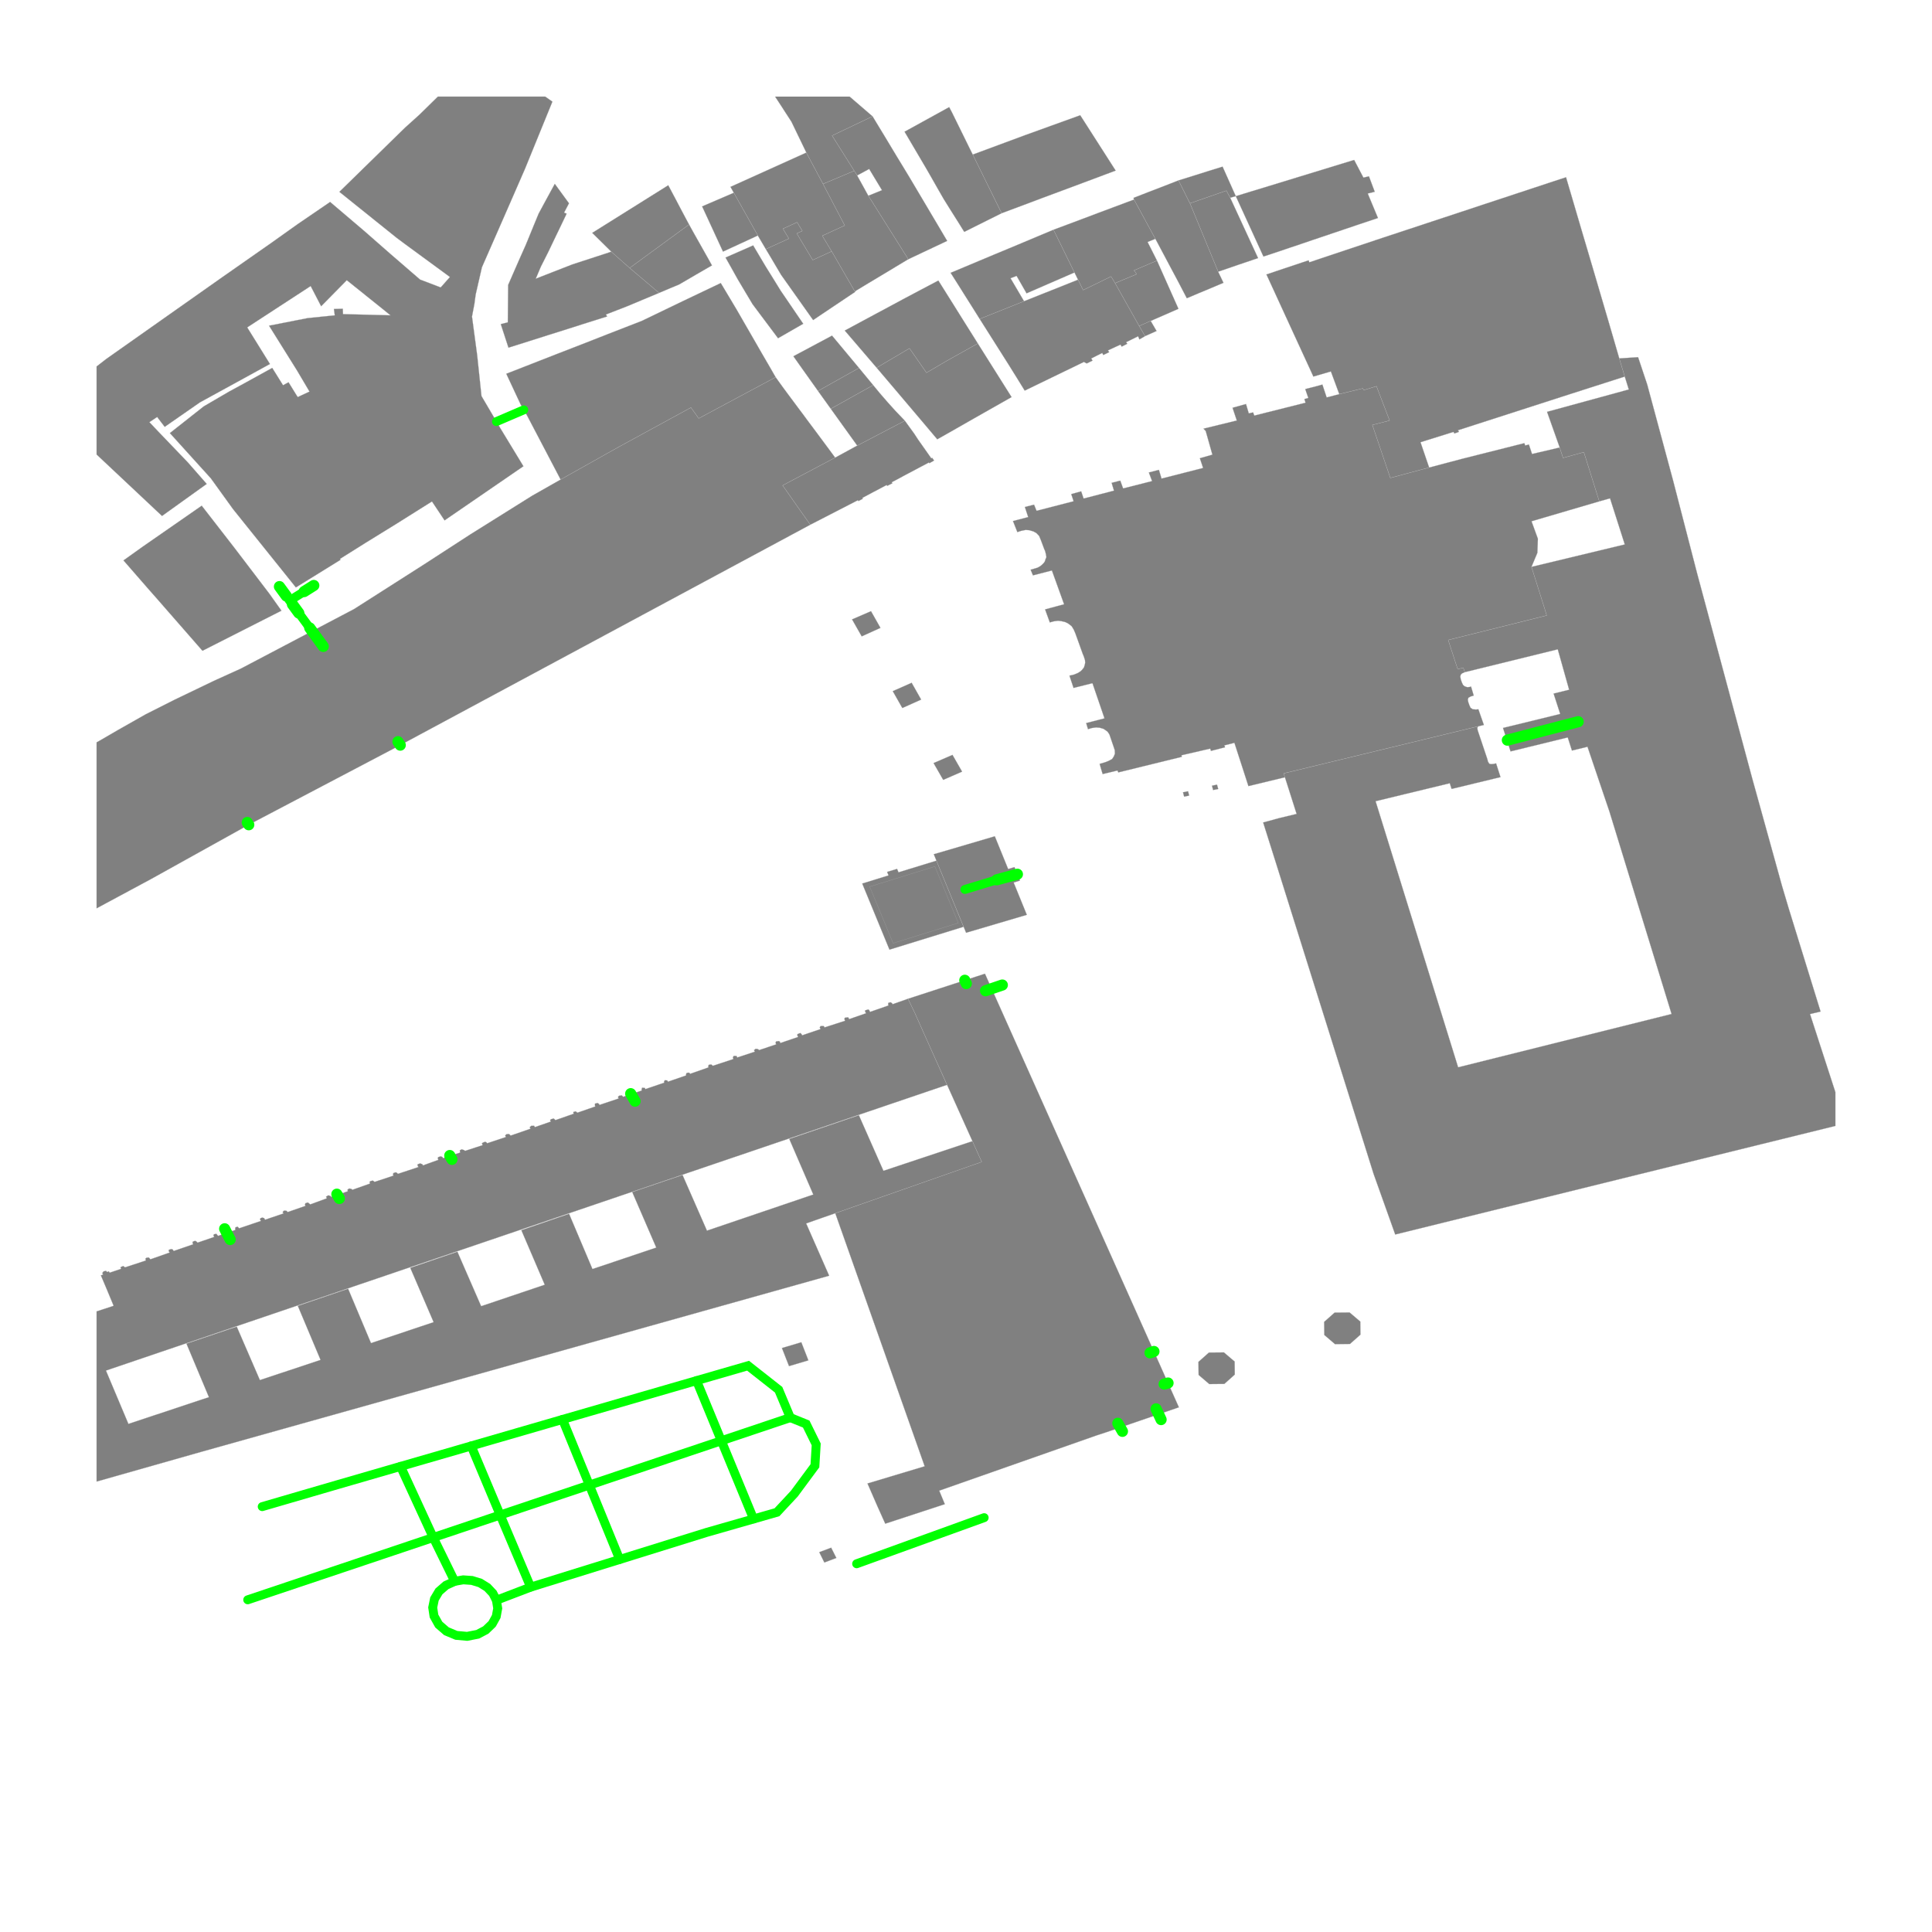 <svg xmlns="http://www.w3.org/2000/svg" viewBox="0 0 1000 1000" width="1000mm" height="1000mm"><style >

.small { font: 10px sans-serif; fill:black}
svg {background-color: white;}
.smallevidence { font: 10px sans-serif; fill:red}
.heavy { font: bold 30px sans-serif; }
.heavyevidence { font: bold 30px sans-serif; fill:red}

.title { font: italic 40px sans-serif; fill:red; }

</style><path stroke="darkgrey" stroke-width="0.1" d="M 655.49 142.04 L 677.35 134.73 L 677.69 135.76 L 712.16 124.24 L 716.4 122.84 L 740.91 114.74 L 760.53 108.26 L 766.49 106.28 L 804.26 93.81 L 810.58 91.74 L 818.9 120.03 L 821.7 129.47 L 824.48 138.88 L 831.1 161.4 L 832.8 167.17 L 838.14 185.51 L 840.97 194.92 L 808.75 205.25 L 754.65 222.7 L 755.17 223.53 L 752.75 224.39 L 752.34 223.56 L 735.26 228.89 L 739.73 242.0 L 719.61 247.39 L 710.31 219.96 L 719.25 217.66 L 712.75 200.69 L 712.47 199.93 L 705.84 201.94 L 705.38 201.04 L 693.2 204.01 L 688.86 192.27 L 679.79 194.92 L 678.33 191.7 L 674.45 183.28 L 667.64 168.48 L 657.68 146.79 L 655.49 142.04" stroke-linecap="round" fill="grey"/><path stroke="darkgrey" stroke-width="0.1" d="M 160.18 202.67 L 153.71 191.73 L 139.24 168.57 L 159.23 164.65 L 173.28 163.22 L 172.82 159.93 L 177.44 159.8 L 177.55 162.58 L 202.1 163.22 L 198.38 160.19 L 183.38 148.16 L 179.5 145.04 L 166.22 158.53 L 160.8 148.07 L 133.64 165.77 L 127.97 169.47 L 139.73 188.41 L 124.68 196.67 L 103.48 208.28 L 85.25 220.95 L 81.34 215.84 L 77.33 218.52 L 82.03 223.47 L 97.22 239.32 L 107.0 250.48 L 83.86 267.07 L 50.0 235.26 L 50.0 189.67 L 54.98 185.8 L 84.22 165.19 L 115.04 143.47 L 140.58 125.61 L 154.25 115.88 L 156.07 114.64 L 170.87 104.53 L 188.46 119.49 L 202.1 131.45 L 217.42 144.69 L 228.1 148.77 L 232.88 143.38 L 209.73 126.41 L 205.37 123.16 L 175.65 99.3 L 207.01 68.65 L 209.76 65.97 L 217.08 59.37 L 226.64 50.0 L 282.2 50.0 L 285.93 52.61 L 271.75 87.37 L 263.19 106.99 L 249.45 138.34 L 246.21 152.47 L 245.55 157.35 L 244.31 163.85 L 247.01 184.01 L 249.22 205.0 L 255.28 215.3 L 256.98 218.2 L 258.72 221.23 L 270.93 241.33 L 230.11 269.36 L 227.18 264.96 L 223.58 259.57 L 205.62 270.86 L 189.23 280.97 L 175.95 289.3 L 176.29 289.74 L 159.8 299.95 L 153.14 304.06 L 149.93 300.05 L 120.62 263.53 L 109.14 247.61 L 87.92 224.17 L 105.46 210.33 L 118.69 202.61 L 126.04 198.62 L 140.91 190.42 L 146.51 199.39 L 149.34 197.85 L 153.48 204.55 L 154.12 205.51 L 160.18 202.67" stroke-linecap="round" fill="grey"/><path stroke="darkgrey" stroke-width="0.1" d="M 426.01 95.22 L 437.26 116.71 L 425.63 122.04 L 430.48 130.11 L 420.67 134.61 L 412.4 120.83 L 415.27 119.52 L 412.58 115.06 L 405.28 118.4 L 408.34 123.51 L 396.39 128.96 L 392.23 121.91 L 385.99 110.78 L 379.8 99.78 L 378.08 96.72 L 417.35 78.98 L 426.01 95.22" stroke-linecap="round" fill="grey"/><path stroke="darkgrey" stroke-width="0.1" d="M 290.17 248.22 L 272.8 215.08 L 271.11 212.14 L 269.36 209.11 L 262.04 193.45 L 270.8 190.04 L 279.58 186.6 L 288.34 183.18 L 297.13 179.77 L 305.89 176.36 L 314.65 172.91 L 323.43 169.5 L 332.19 166.09 L 353.18 155.98 L 373.07 146.5 L 377.2 153.39 L 381.31 160.28 L 385.76 168.0 L 390.23 175.75 L 394.67 183.47 L 398.42 189.91 L 401.48 195.24 L 361.66 216.58 L 357.63 210.96 L 319.97 231.5 L 290.17 248.22" stroke-linecap="round" fill="grey"/><path stroke="darkgrey" stroke-width="0.1" d="M 719.25 217.66 L 710.31 219.96 L 719.61 247.39 L 739.73 242.0 L 756.48 237.56 L 789.0 229.37 L 789.44 230.58 L 791.36 230.07 L 792.98 234.98 L 807.29 231.63 L 809.04 236.99 L 819.8 234.02 L 827.81 259.51 L 792.72 269.81 L 796.01 278.84 L 795.75 286.14 L 792.7 293.41 L 799.4 314.65 L 800.58 318.58 L 749.59 331.27 L 754.5 346.32 L 757.43 345.59 L 758.17 347.92 L 756.81 348.52 L 756.07 349.26 L 755.86 350.18 L 756.07 351.46 L 756.6 353.09 L 757.27 354.52 L 758.12 355.22 L 759.35 355.67 L 760.51 355.61 L 761.41 355.35 L 762.8 360.01 L 761.18 360.52 L 760.05 361.16 L 759.76 362.11 L 759.97 363.36 L 760.56 365.05 L 761.15 366.32 L 762.26 367.09 L 763.95 367.25 L 765.21 367.12 L 768.06 375.25 L 765.8 375.79 L 742.73 381.38 L 704.35 390.66 L 664.43 400.32 L 665.07 402.33 L 646.17 406.89 L 642.83 396.56 L 638.92 384.5 L 633.73 385.81 L 634.09 386.8 L 626.77 388.68 L 626.39 387.5 L 611.51 390.94 L 611.72 391.74 L 578.81 399.81 L 578.42 398.82 L 570.72 400.67 L 569.15 395.38 L 571.98 394.55 L 573.78 393.85 L 575.62 392.86 L 576.52 391.49 L 577.06 390.12 L 576.99 388.3 L 576.45 386.67 L 574.24 380.2 L 573.29 378.73 L 571.26 377.29 L 569.28 376.69 L 567.35 376.53 L 565.17 376.82 L 563.14 377.42 L 562.19 374.26 L 571.67 371.81 L 565.45 353.63 L 555.66 356.08 L 553.53 349.71 L 555.66 349.23 L 557.64 348.46 L 559.13 347.57 L 559.98 346.8 L 561.03 345.49 L 561.39 344.38 L 561.68 343.1 L 561.6 341.76 L 561.03 339.95 L 560.34 338.25 L 556.64 327.95 L 555.77 325.91 L 554.69 324.13 L 552.81 322.69 L 551.45 322.02 L 549.5 321.54 L 547.7 321.32 L 545.36 321.61 L 543.38 322.18 L 540.92 315.42 L 550.76 312.77 L 544.46 295.29 L 534.65 297.81 L 533.44 294.88 L 535.76 294.21 L 537.01 293.83 L 538.3 293.12 L 539.3 292.33 L 540.23 291.4 L 540.79 290.6 L 541.18 289.36 L 541.61 288.4 L 541.3 286.62 L 540.92 285.18 L 540.43 284.07 L 539.27 280.94 L 538.71 279.47 L 537.84 277.4 L 536.45 275.93 L 534.88 275.07 L 532.7 274.43 L 530.82 274.31 L 528.54 274.78 L 526.58 275.42 L 524.3 269.68 L 532.18 267.64 L 530.46 262.41 L 535.22 261.2 L 536.53 264.39 L 555.69 259.44 L 554.46 255.74 L 559.62 254.31 L 560.88 258.04 L 576.58 253.96 L 575.37 249.91 L 579.86 248.76 L 581.33 252.81 L 596.3 249.01 L 594.63 244.55 L 599.85 243.18 L 601.21 247.71 L 622.71 242.22 L 621.04 237.18 L 627.52 235.33 L 624.07 223.11 L 622.92 221.87 L 640.16 217.66 L 637.95 211.06 L 644.93 209.11 L 646.37 213.96 L 648.61 213.45 L 649.22 215.11 L 675.61 208.48 L 675.71 208.35 L 675.14 206.56 L 677.17 205.99 L 675.58 201.39 L 681.98 199.74 L 684.47 199.03 L 686.68 205.7 L 693.2 204.01 L 705.38 201.04 L 705.84 201.94 L 712.47 199.93 L 712.75 200.69 L 719.25 217.66" stroke-linecap="round" fill="grey"/><path stroke="darkgrey" stroke-width="0.1" d="M 325.9 138.69 L 341.16 151.61 L 332.76 155.12 L 324.39 158.62 L 313.6 162.8 L 314.29 163.79 L 304.07 167.01 L 293.84 170.27 L 283.62 173.49 L 273.39 176.74 L 263.17 179.96 L 259.19 167.75 L 262.83 166.85 L 263.01 147.49 L 268.54 134.83 L 272.16 126.7 L 276.5 116.11 L 278.79 110.56 L 282.1 104.43 L 287.16 95.15 L 294.51 105.23 L 291.97 110.08 L 293.3 110.59 L 290.14 117.19 L 288.29 121.02 L 286.96 123.79 L 283.8 130.4 L 279.97 137.99 L 277.32 144.24 L 286.72 140.57 L 296.13 136.9 L 306.27 133.59 L 315.19 130.68 L 316.4 130.27 L 319.56 133.08 L 322.74 135.88 L 325.9 138.69" stroke-linecap="round" fill="grey"/><path stroke="darkgrey" stroke-width="0.1" d="M 414.76 694.74 L 418.43 704.12 L 408.39 707.11 L 404.72 697.74 L 414.76 694.74" stroke-linecap="round" fill="grey"/><path stroke="darkgrey" stroke-width="0.1" d="M 708.57 91.26 L 711.57 99.27 L 707.95 100.16 L 713.24 112.85 L 708.18 114.55 L 703.09 116.24 L 679.49 124.21 L 673.58 126.22 L 667.67 128.2 L 661.76 130.21 L 653.95 132.79 L 639.64 101.53 L 647.43 99.14 L 657.06 96.21 L 700.91 82.78 L 705.71 91.93 L 708.57 91.26" stroke-linecap="round" fill="grey"/><path stroke="darkgrey" stroke-width="0.1" d="M 58.81 675.89 L 55.55 668.04 L 52.21 660.13 L 53.34 659.75 L 52.95 658.89 L 53.62 658.06 L 54.88 657.77 L 55.42 658.41 L 56.32 658.03 L 56.78 658.73 L 62.69 656.75 L 62.33 655.99 L 62.9 655.64 L 63.85 655.29 L 64.67 655.99 L 75.46 652.45 L 75.28 651.43 L 75.87 650.98 L 77.05 650.88 L 77.87 651.81 L 87.81 648.3 L 87.35 647.66 L 87.33 646.93 L 88.56 646.52 L 89.3 646.64 L 89.92 647.5 L 100.02 644.03 L 99.61 643.33 L 99.84 642.62 L 101.04 642.24 L 101.81 642.69 L 102.23 643.2 L 110.88 640.23 L 110.45 639.4 L 110.75 638.86 L 111.99 638.61 L 112.86 639.69 L 121.78 636.63 L 121.75 635.83 L 121.88 635.26 L 123.01 634.91 L 123.78 635.77 L 135.06 631.94 L 134.59 631.3 L 134.75 630.57 L 135.8 630.19 L 136.78 630.54 L 137.16 631.33 L 146.74 628.08 L 146.28 627.41 L 146.92 626.64 L 148.13 626.64 L 148.93 627.35 L 158.1 624.16 L 157.82 623.46 L 158.1 622.79 L 159.33 622.37 L 160.59 623.39 L 169.2 620.23 L 168.73 619.4 L 169.94 618.7 L 171.1 619.02 L 171.46 619.53 L 180.04 616.6 L 179.86 615.77 L 180.73 615.16 L 181.86 615.35 L 182.4 615.83 L 191.5 612.61 L 191.29 611.91 L 191.55 611.4 L 192.91 611.05 L 193.65 611.5 L 193.88 611.75 L 203.65 608.5 L 203.36 607.64 L 203.8 607.09 L 204.88 606.77 L 205.65 607.19 L 205.91 607.6 L 216.59 604.06 L 216.16 603.43 L 216.13 602.63 L 217.49 602.18 L 218.67 602.63 L 218.88 603.23 L 226.89 600.33 L 226.61 599.76 L 226.72 598.96 L 228.13 598.51 L 229.05 598.9 L 229.28 599.47 L 238.15 596.57 L 237.97 595.42 L 238.99 594.88 L 240.18 595.29 L 240.77 595.68 L 249.84 592.71 L 249.4 591.88 L 249.94 591.4 L 251.15 590.96 L 251.89 591.37 L 252.15 591.75 L 261.83 588.53 L 261.47 587.64 L 262.17 587.06 L 263.48 586.94 L 264.32 587.77 L 274.55 584.23 L 274.19 583.4 L 274.98 582.73 L 276.47 582.69 L 276.83 583.4 L 285.08 580.53 L 284.72 579.7 L 285.36 579.25 L 286.6 578.93 L 287.52 579.76 L 296.92 576.48 L 296.74 575.71 L 296.87 575.52 L 298.0 575.23 L 298.85 575.93 L 308.1 572.71 L 307.92 572.11 L 307.97 571.24 L 309.36 570.89 L 310.13 571.47 L 310.28 571.91 L 320.2 568.57 L 319.84 567.8 L 320.43 567.16 L 321.84 566.94 L 322.54 567.7 L 332.14 564.48 L 332.07 563.88 L 332.37 562.98 L 333.86 563.14 L 334.02 563.72 L 343.78 560.4 L 343.68 559.79 L 344.14 559.12 L 345.37 559.22 L 345.71 559.89 L 355.11 556.64 L 355.08 556.0 L 355.42 555.36 L 356.45 555.17 L 356.96 555.42 L 357.22 555.81 L 366.67 552.49 L 366.59 551.76 L 366.9 551.12 L 368.13 550.96 L 368.7 551.41 L 368.98 551.66 L 379.59 548.15 L 379.33 547.26 L 379.8 546.53 L 381.24 546.56 L 381.59 547.36 L 390.71 544.33 L 390.25 543.56 L 391.15 542.83 L 392.38 543.02 L 392.87 543.53 L 401.74 540.56 L 401.43 539.8 L 401.66 539.06 L 403.12 538.84 L 403.66 539.16 L 403.89 539.86 L 413.09 536.73 L 412.63 535.75 L 412.83 535.24 L 414.17 534.69 L 414.79 535.11 L 415.2 535.87 L 424.68 532.65 L 424.29 531.82 L 424.7 531.09 L 426.22 531.06 L 426.63 531.38 L 426.76 531.79 L 437.39 528.35 L 437.03 527.36 L 437.34 526.75 L 439.04 526.56 L 439.5 527.49 L 448.26 524.46 L 447.8 523.69 L 447.77 522.96 L 449.49 522.48 L 449.98 522.96 L 450.34 523.75 L 459.84 520.44 L 459.69 519.77 L 459.77 519.1 L 460.87 518.75 L 461.72 519.22 L 462.03 519.77 L 469.99 516.96 L 473.64 524.58 L 482.48 544.36 L 490.18 561.52 L 54.85 709.41 L 66.47 737.0 L 108.13 723.16 L 96.5 695.47 L 122.55 686.67 L 134.52 714.32 L 165.91 703.89 L 154.14 675.92 L 180.19 667.05 L 192.03 695.19 L 224.43 684.34 L 212.35 656.24 L 236.76 647.89 L 249.04 676.08 L 281.95 664.98 L 269.85 636.76 L 294.56 628.27 L 306.66 656.85 L 339.67 645.75 L 327.24 617.01 L 353.29 608.18 L 365.92 636.98 L 420.95 618.29 L 408.52 589.52 L 444.56 577.24 L 457.27 606.01 L 503.34 590.67 L 508.17 601.42 L 417.28 633.25 L 429.17 660.29 L 429.02 660.36 L 104.05 751.51 L 50.0 766.86 L 50.0 678.77 L 58.81 675.89" stroke-linecap="round" fill="grey"/><path stroke="darkgrey" stroke-width="0.1" d="M 653.8 425.71 L 662.25 423.41 L 671.11 421.28 L 667.8 410.88 L 665.07 402.33 L 664.43 400.32 L 704.35 390.66 L 742.73 381.38 L 765.8 375.79 L 764.88 376.15 L 764.7 376.78 L 764.77 377.64 L 764.98 378.35 L 769.86 392.92 L 770.19 394.26 L 770.86 395.28 L 771.71 395.51 L 773.02 395.41 L 774.38 395.12 L 776.67 402.24 L 751.34 408.36 L 750.39 405.42 L 712.01 414.71 L 754.73 552.43 L 865.19 524.84 L 833.08 420.22 L 821.68 386.54 L 813.63 388.49 L 811.45 381.7 L 781.86 388.94 L 777.95 376.78 L 807.55 369.54 L 804.13 358.99 L 812.17 357.01 L 806.29 336.09 L 758.17 347.92 L 757.43 345.59 L 754.5 346.32 L 749.59 331.27 L 800.58 318.58 L 799.4 314.65 L 792.7 293.41 L 840.97 281.8 L 833.34 257.94 L 827.81 259.51 L 819.8 234.02 L 809.04 236.99 L 807.29 231.63 L 800.74 213.16 L 843.05 201.59 L 840.97 194.92 L 838.14 185.51 L 843.0 185.19 L 847.88 184.87 L 852.6 199.0 L 865.94 248.5 L 878.47 296.92 L 906.96 402.91 L 922.4 458.63 L 925.84 470.2 L 942.34 523.59 L 936.87 524.87 L 950.0 565.3 L 950.0 582.78 L 912.18 592.1 L 839.86 609.93 L 722.16 638.99 L 710.98 607.67 L 660.96 448.39 L 653.8 425.71" stroke-linecap="round" fill="grey"/><path stroke="darkgrey" stroke-width="0.1" d="M 375.53 133.3 L 389.84 127.02 L 396.34 137.96 L 400.25 144.24 L 404.12 150.52 L 408.0 156.2 L 411.88 161.91 L 415.76 167.59 L 402.71 175.08 L 398.32 169.21 L 393.9 163.31 L 389.51 157.44 L 385.65 150.97 L 381.8 144.49 L 378.67 138.88 L 375.53 133.3" stroke-linecap="round" fill="grey"/><path stroke="darkgrey" stroke-width="0.1" d="M 63.9 290.06 L 73.94 282.89 L 104.41 261.74 L 121.29 283.49 L 139.35 307.19 L 145.69 316.09 L 104.79 336.85 L 80.96 309.58 L 77.1 305.21 L 63.9 290.06" stroke-linecap="round" fill="grey"/><path stroke="darkgrey" stroke-width="0.1" d="M 506.11 177.76 L 510.48 184.71 L 514.84 191.63 L 523.6 205.54 L 509.6 213.48 L 504.36 216.45 L 494.76 221.93 L 490.59 224.3 L 485.12 227.39 L 477.29 218.11 L 461.59 199.58 L 453.73 190.33 L 470.76 180.28 L 479.55 192.91 L 490.05 186.75 L 506.11 177.76" stroke-linecap="round" fill="grey"/><path stroke="darkgrey" stroke-width="0.1" d="M 325.9 138.69 L 356.65 116.2 L 359.01 120.45 L 366.16 133.14 L 368.52 137.38 L 360.02 142.29 L 351.54 147.24 L 346.35 149.41 L 341.16 151.61 L 325.9 138.69" stroke-linecap="round" fill="grey"/><path stroke="darkgrey" stroke-width="0.1" d="M 508.17 601.42 L 501.74 603.65 L 432.33 627.98 L 457.79 700.03 L 460.79 708.55 L 478.6 758.94 L 449.0 767.84 L 454.14 779.64 L 458.2 788.67 L 489.05 778.56 L 486.15 771.57 L 567.43 743.03 L 572.59 741.34 L 610.2 728.42 L 604.58 715.85 L 597.28 699.52 L 513.28 511.73 L 509.81 503.98 L 499.38 507.39 L 469.99 516.96 L 473.64 524.58 L 482.48 544.36 L 508.17 601.42" stroke-linecap="round" fill="grey"/><path stroke="darkgrey" stroke-width="0.1" d="M 446.28 457.32 L 459.9 453.11 L 459.15 451.29 L 464.34 449.73 L 465.06 451.51 L 484.69 445.48 L 498.76 479.71 L 460.38 491.54 L 446.28 457.32" stroke-linecap="round" fill="grey"/><path stroke="darkgrey" stroke-width="0.1" d="M 514.92 432.85 L 521.83 449.82 L 525.09 448.8 L 526.61 452.5 L 527.95 455.79 L 524.68 456.81 L 531.49 473.52 L 517.03 477.79 L 500.05 482.8 L 483.32 442.14 L 500.51 437.1 L 514.92 432.85" stroke-linecap="round" fill="grey"/><path stroke="darkgrey" stroke-width="0.1" d="M 636.76 102.36 L 651.18 133.59 L 640.85 137.09 L 630.52 140.64 L 615.91 105.23 L 634.79 98.66 L 636.76 102.36" stroke-linecap="round" fill="grey"/><path stroke="darkgrey" stroke-width="0.1" d="M 419.43 271.59 L 207.17 385.68 L 128.76 426.89 L 77.9 455.15 L 50.0 470.15 L 50.0 384.23 L 51.36 383.48 L 61.07 377.84 L 75.38 369.73 L 90.15 362.27 L 110.65 352.42 L 124.7 346.04 L 183.33 315.2 L 219.47 292.14 L 243.39 276.63 L 275.5 256.54 L 290.17 248.22 L 319.97 231.5 L 357.63 210.96 L 361.66 216.58 L 401.48 195.24 L 405.05 200.21 L 407.9 204.07 L 413.63 211.76 L 415.76 214.6 L 417.87 217.47 L 422.59 223.78 L 427.3 230.13 L 432.28 236.86 L 405.1 251.25 L 411.86 260.88 L 415.5 266.05 L 419.43 271.59" stroke-linecap="round" fill="grey"/><path stroke="darkgrey" stroke-width="0.1" d="M 443.69 230.64 L 468.35 217.76 L 473.2 224.45 L 475.05 227.29 L 477.95 231.41 L 482.06 237.24 L 482.48 236.96 L 483.5 238.36 L 481.06 239.76 L 480.78 239.41 L 467.88 246.24 L 467.06 246.69 L 465.78 247.39 L 461.54 249.62 L 461.92 250.13 L 459.23 251.5 L 458.92 251.05 L 452.52 254.44 L 451.49 254.98 L 446.36 257.72 L 446.61 258.14 L 444.33 259.35 L 444.02 258.93 L 419.43 271.59 L 415.5 266.05 L 411.86 260.88 L 405.1 251.25 L 432.28 236.86 L 436.6 234.5 L 443.69 230.64" stroke-linecap="round" fill="grey"/><path stroke="darkgrey" stroke-width="0.1" d="M 451.96 199.35 L 430.02 211.6 L 425.6 205.45 L 423.39 202.35 L 444.61 190.45 L 448.28 194.89 L 451.96 199.35" stroke-linecap="round" fill="grey"/><path stroke="darkgrey" stroke-width="0.1" d="M 685.37 684.21 L 685.45 690.98 L 690.99 695.73 L 698.75 695.63 L 704.17 690.82 L 704.1 684.05 L 698.55 679.33 L 690.79 679.4 L 685.37 684.21" stroke-linecap="round" fill="grey"/><path stroke="darkgrey" stroke-width="0.1" d="M 620.3 704.91 L 620.4 711.68 L 625.92 716.4 L 633.71 716.33 L 639.13 711.48 L 639.05 704.72 L 633.5 700.0 L 625.74 700.07 L 620.3 704.91" stroke-linecap="round" fill="grey"/><path stroke="darkgrey" stroke-width="0.1" d="M 450.16 458.94 L 483.89 448.48 L 496.01 477.73 L 462.28 488.19 L 450.16 458.94" stroke-linecap="round" fill="grey"/><path stroke="darkgrey" stroke-width="0.1" d="M 556.15 141.05 L 531.34 151.83 L 526.17 142.8 L 523.06 144.02 L 530.05 155.91 L 507.09 165.1 L 503.34 159.13 L 499.56 153.14 L 495.81 147.17 L 492.03 141.21 L 499.64 138.02 L 507.24 134.83 L 514.84 131.64 L 522.47 128.48 L 530.08 125.29 L 537.68 122.1 L 545.29 118.91 L 556.15 141.05" stroke-linecap="round" fill="grey"/><path stroke="darkgrey" stroke-width="0.1" d="M 439.76 50.0 L 440.6 50.72 L 446.13 55.48 L 451.65 60.23 L 430.71 70.21 L 442.17 88.42 L 426.01 95.22 L 417.35 78.98 L 409.65 63.03 L 408.03 60.52 L 406.41 58.03 L 404.79 55.51 L 401.19 50.0" stroke-linecap="round" fill="grey"/><path stroke="darkgrey" stroke-width="0.1" d="M 503.49 80.0 L 530.57 69.96 L 537.32 67.53 L 544.08 65.08 L 559.13 59.65 L 568.3 73.97 L 577.47 88.3 L 571.95 90.37 L 560.88 94.52 L 550.27 98.47 L 539.66 102.42 L 529.05 106.41 L 518.44 110.37 L 510.19 93.65 L 503.49 80.0" stroke-linecap="round" fill="grey"/><path stroke="darkgrey" stroke-width="0.1" d="M 470.12 134.19 L 449.44 101.31 L 456.5 98.44 L 449.88 87.47 L 443.66 90.82 L 442.17 88.42 L 430.71 70.21 L 451.65 60.23 L 454.78 65.39 L 457.92 70.56 L 464.16 80.93 L 467.5 86.41 L 470.81 91.87 L 473.59 96.56 L 484.71 115.31 L 490.26 124.69 L 480.19 129.44 L 470.12 134.19" stroke-linecap="round" fill="grey"/><path stroke="darkgrey" stroke-width="0.1" d="M 479.29 87.02 L 475.59 80.74 L 468.19 68.17 L 491.29 55.44 L 492.65 58.0 L 501.95 76.91 L 503.49 80.0 L 510.19 93.65 L 518.44 110.37 L 511.99 113.59 L 505.54 116.81 L 499.1 120.03 L 495.58 114.39 L 492.03 108.77 L 488.51 103.13 L 485.43 97.77 L 482.37 92.38 L 479.29 87.02" stroke-linecap="round" fill="grey"/><path stroke="darkgrey" stroke-width="0.1" d="M 598.03 123.64 L 592.5 113.46 L 586.98 103.29 L 585.31 103.92 L 583.64 104.53 L 575.98 107.4 L 568.3 110.27 L 560.62 113.17 L 552.97 116.04 L 545.29 118.91 L 556.15 141.05 L 557.98 144.78 L 560.62 150.17 L 575.09 143.12 L 577.17 146.57 L 588.37 141.91 L 586.98 139.97 L 598.85 134.89 L 596.43 130.08 L 593.99 125.26 L 596.02 124.43 L 598.03 123.64" stroke-linecap="round" fill="grey"/><path stroke="darkgrey" stroke-width="0.1" d="M 589.65 168.73 L 592.71 173.97 L 589.75 175.69 L 589.09 174.06 L 586.0 175.59 L 582.89 177.12 L 583.49 177.95 L 580.58 179.42 L 579.97 178.37 L 573.49 181.36 L 574.11 182.29 L 571.05 183.76 L 570.51 182.7 L 567.69 184.11 L 564.84 185.54 L 565.5 186.66 L 562.5 188.13 L 561.01 187.36 L 550.81 192.3 L 530.39 202.19 L 526.2 195.4 L 521.99 188.64 L 507.09 165.1 L 530.05 155.91 L 557.98 144.78 L 560.62 150.17 L 575.09 143.12 L 577.17 146.57 L 589.65 168.73" stroke-linecap="round" fill="grey"/><path stroke="darkgrey" stroke-width="0.1" d="M 615.91 105.23 L 630.52 140.64 L 633.27 146.38 L 626.95 149.06 L 620.61 151.7 L 614.29 154.38 L 610.02 146.18 L 606.01 138.66 L 602.03 131.16 L 598.03 123.64 L 592.5 113.46 L 586.98 103.29 L 586.7 102.42 L 594.45 99.39 L 602.24 96.4 L 610.0 93.37 L 615.91 105.23" stroke-linecap="round" fill="grey"/><path stroke="darkgrey" stroke-width="0.1" d="M 577.17 146.57 L 588.37 141.91 L 586.98 139.97 L 598.85 134.89 L 609.97 159.84 L 605.19 161.94 L 595.61 166.12 L 589.65 168.73 L 577.17 146.57" stroke-linecap="round" fill="grey"/><path stroke="darkgrey" stroke-width="0.1" d="M 639.64 101.53 L 636.76 102.36 L 634.79 98.66 L 615.91 105.23 L 610.0 93.37 L 617.6 91.01 L 625.2 88.61 L 632.81 86.25 L 639.64 101.53" stroke-linecap="round" fill="grey"/><path stroke="darkgrey" stroke-width="0.1" d="M 430.48 130.11 L 425.63 122.04 L 437.26 116.71 L 426.01 95.22 L 442.17 88.42 L 443.66 90.82 L 449.44 101.31 L 470.12 134.19 L 463.21 138.34 L 456.27 142.52 L 449.36 146.66 L 442.45 150.84 L 430.48 130.11" stroke-linecap="round" fill="grey"/><path stroke="darkgrey" stroke-width="0.1" d="M 430.48 130.11 L 442.45 150.84 L 442.71 151.03 L 431.79 158.34 L 420.87 165.67 L 404.28 142.26 L 401.66 137.83 L 399.04 133.39 L 396.39 128.96 L 408.34 123.51 L 405.28 118.4 L 412.58 115.06 L 415.27 119.52 L 412.4 120.83 L 420.67 134.61 L 430.48 130.11" stroke-linecap="round" fill="grey"/><path stroke="darkgrey" stroke-width="0.1" d="M 506.11 177.76 L 490.05 186.75 L 479.55 192.91 L 470.76 180.28 L 453.73 190.33 L 437.24 171.09 L 444.76 167.04 L 452.29 162.99 L 459.79 158.97 L 467.32 154.92 L 473.43 151.67 L 485.69 145.2 L 489.77 151.7 L 493.86 158.21 L 497.94 164.75 L 502.03 171.25 L 506.11 177.76" stroke-linecap="round" fill="grey"/><path stroke="darkgrey" stroke-width="0.1" d="M 592.71 173.97 L 589.65 168.73 L 595.61 166.12 L 598.64 171.32 L 592.71 173.97" stroke-linecap="round" fill="grey"/><path stroke="darkgrey" stroke-width="0.1" d="M 444.61 190.45 L 423.39 202.35 L 413.19 188.0 L 410.65 184.39 L 430.66 173.71 L 434.15 177.89 L 444.61 190.45" stroke-linecap="round" fill="grey"/><path stroke="darkgrey" stroke-width="0.1" d="M 325.9 138.69 L 322.74 135.88 L 319.56 133.08 L 316.4 130.27 L 311.46 125.39 L 306.53 120.54 L 345.89 95.89 L 349.48 102.65 L 353.05 109.44 L 356.65 116.2 L 325.9 138.69" stroke-linecap="round" fill="grey"/><path stroke="darkgrey" stroke-width="0.1" d="M 451.96 199.35 L 455.43 203.56 L 459.61 208.38 L 463.41 212.59 L 468.35 217.76 L 443.69 230.64 L 434.46 217.79 L 430.02 211.6 L 451.96 199.35" stroke-linecap="round" fill="grey"/><path stroke="darkgrey" stroke-width="0.1" d="M 612.31 410.08 L 614.93 409.54 L 615.52 411.8 L 612.9 412.35 L 612.31 410.08" stroke-linecap="round" fill="grey"/><path stroke="darkgrey" stroke-width="0.1" d="M 483.2 394.96 L 488.2 403.67 L 497.99 399.4 L 493.01 390.72 L 483.2 394.96" stroke-linecap="round" fill="grey"/><path stroke="darkgrey" stroke-width="0.1" d="M 627.31 406.67 L 629.93 406.13 L 630.55 408.39 L 627.9 408.93 L 627.31 406.67" stroke-linecap="round" fill="grey"/><path stroke="darkgrey" stroke-width="0.1" d="M 462.08 357.74 L 467.04 366.48 L 476.8 362.11 L 471.87 353.4 L 462.08 357.74" stroke-linecap="round" fill="grey"/><path stroke="darkgrey" stroke-width="0.1" d="M 441.01 320.59 L 446.02 329.39 L 455.73 324.99 L 450.83 316.34 L 441.01 320.59" stroke-linecap="round" fill="grey"/><path stroke="darkgrey" stroke-width="0.1" d="M 379.8 99.78 L 385.99 110.78 L 392.23 121.91 L 390.33 122.81 L 374.22 130.24 L 371.52 124.4 L 368.83 118.56 L 366.13 112.7 L 363.41 106.83 L 379.8 99.78" stroke-linecap="round" fill="grey"/><path stroke="darkgrey" stroke-width="0.1" d="M 424.03 803.4 L 426.68 808.76 L 432.9 806.4 L 430.22 801.07 L 424.03 803.4" stroke-linecap="round" fill="grey"/><path stroke="#00ff00" stroke-width="4.615" d="M 443.4 809.4 L 509.4 785.54" stroke-linecap="round" fill="none"/><path stroke="#00ff00" stroke-width="5.769" d="M 167.32 334.59 L 160.33 325.02" stroke-linecap="round" fill="none"/><path stroke="#00ff00" stroke-width="5.769" d="M 207.17 385.68 L 205.98 383.9" stroke-linecap="round" fill="none"/><path stroke="#00ff00" stroke-width="5.769" d="M 128.76 426.89 L 127.99 425.71" stroke-linecap="round" fill="none"/><path stroke="#00ff00" stroke-width="5.769" d="M 148.21 308.5 L 144.64 303.62" stroke-linecap="round" fill="none"/><path stroke="#00ff00" stroke-width="5.769" d="M 162.42 303.04 L 157.41 306.2" stroke-linecap="round" fill="none"/><path stroke="#00ff00" stroke-width="4.615" d="M 160.33 325.02 L 154.66 317.3" stroke-linecap="round" fill="none"/><path stroke="#00ff00" stroke-width="5.769" d="M 154.66 317.3 L 151.37 312.8" stroke-linecap="round" fill="none"/><path stroke="#00ff00" stroke-width="4.615" d="M 157.41 306.2 L 149.93 310.86" stroke-linecap="round" fill="none"/><path stroke="#00ff00" stroke-width="4.615" d="M 151.37 312.8 L 149.93 310.86 L 148.21 308.5" stroke-linecap="round" fill="none"/><path stroke="#00ff00" stroke-width="5.769" d="M 780.21 383.1 L 816.87 373.56" stroke-linecap="round" fill="none"/><path stroke="#00ff00" stroke-width="4.615" d="M 135.72 779.83 L 174.34 768.57 L 207.32 759.01 L 243.88 748.42 L 291.17 734.7 L 360.53 714.61 L 387.2 706.89 L 403.02 719.33 L 409.06 733.75 L 417.3 737.09 L 422.47 747.62 L 421.8 758.69 L 411.11 773.14 L 402.15 782.74 L 390.05 786.21 L 365.64 793.2 L 320.76 807.17 L 274.68 821.49 L 256.95 828.28" stroke-linecap="round" fill="none"/><path stroke="#00ff00" stroke-width="4.615" d="M 254.74 840.53 L 256.85 836.7 L 257.62 832.49 L 256.95 828.28 L 255.1 824.68 L 252.25 821.65 L 248.55 819.35 L 244.29 818.04 L 239.77 817.72 L 235.35 818.49 L 230.83 820.56 L 227.2 823.72 L 224.87 827.64 L 223.97 832.04 L 224.63 836.45 L 227.1 840.88 L 231.08 844.32 L 236.19 846.46 L 241.79 846.97 L 247.29 845.89 L 251.45 843.69 L 254.74 840.53" stroke-linecap="round" fill="none"/><path stroke="#00ff00" stroke-width="4.615" d="M 207.32 759.01 L 224.25 795.81 L 235.35 818.49" stroke-linecap="round" fill="none"/><path stroke="#00ff00" stroke-width="4.615" d="M 243.88 748.42 L 258.9 784.17 L 274.68 821.49" stroke-linecap="round" fill="none"/><path stroke="#00ff00" stroke-width="4.615" d="M 256.98 218.2 L 271.11 212.14" stroke-linecap="round" fill="none"/><path stroke="#00ff00" stroke-width="4.615" d="M 409.06 733.75 L 258.9 784.17 L 224.25 795.81 L 190.57 807.13 L 128.22 828.06" stroke-linecap="round" fill="none"/><path stroke="#00ff00" stroke-width="5.769" d="M 526.61 452.5 L 515.87 455.4" stroke-linecap="round" fill="none"/><path stroke="#00ff00" stroke-width="5.769" d="M 232.8 598.1 L 233.45 599.28 L 233.91 600.08" stroke-linecap="round" fill="none"/><path stroke="#00ff00" stroke-width="5.769" d="M 174.36 618.1 L 174.98 619.18 L 175.65 620.33" stroke-linecap="round" fill="none"/><path stroke="#00ff00" stroke-width="4.615" d="M 515.87 455.4 L 508.76 457.57 L 499.43 460.38" stroke-linecap="round" fill="none"/><path stroke="#00ff00" stroke-width="5.769" d="M 116.28 636.02 L 117.64 638.7 L 119.13 641.57" stroke-linecap="round" fill="none"/><path stroke="#00ff00" stroke-width="5.769" d="M 326.44 566.08 L 327.19 567.35 L 328.7 569.97" stroke-linecap="round" fill="none"/><path stroke="#00ff00" stroke-width="5.769" d="M 598.39 729.22 L 600.98 734.77" stroke-linecap="round" fill="none"/><path stroke="#00ff00" stroke-width="5.769" d="M 602.55 716.4 L 604.58 715.85" stroke-linecap="round" fill="none"/><path stroke="#00ff00" stroke-width="5.769" d="M 510.12 512.81 L 513.28 511.73 L 518.8 509.85" stroke-linecap="round" fill="none"/><path stroke="#00ff00" stroke-width="5.769" d="M 578.58 736.68 L 580.97 740.86" stroke-linecap="round" fill="none"/><path stroke="#00ff00" stroke-width="5.769" d="M 597.28 699.52 L 595.25 700.23" stroke-linecap="round" fill="none"/><path stroke="#00ff00" stroke-width="4.615" d="M 291.17 734.7 L 320.76 807.17" stroke-linecap="round" fill="none"/><path stroke="#00ff00" stroke-width="4.615" d="M 360.53 714.61 L 390.05 786.21" stroke-linecap="round" fill="none"/><path stroke="#00ff00" stroke-width="5.769" d="M 500.15 509.11 L 499.89 508.57 L 499.38 507.39" stroke-linecap="round" fill="none"/></svg>